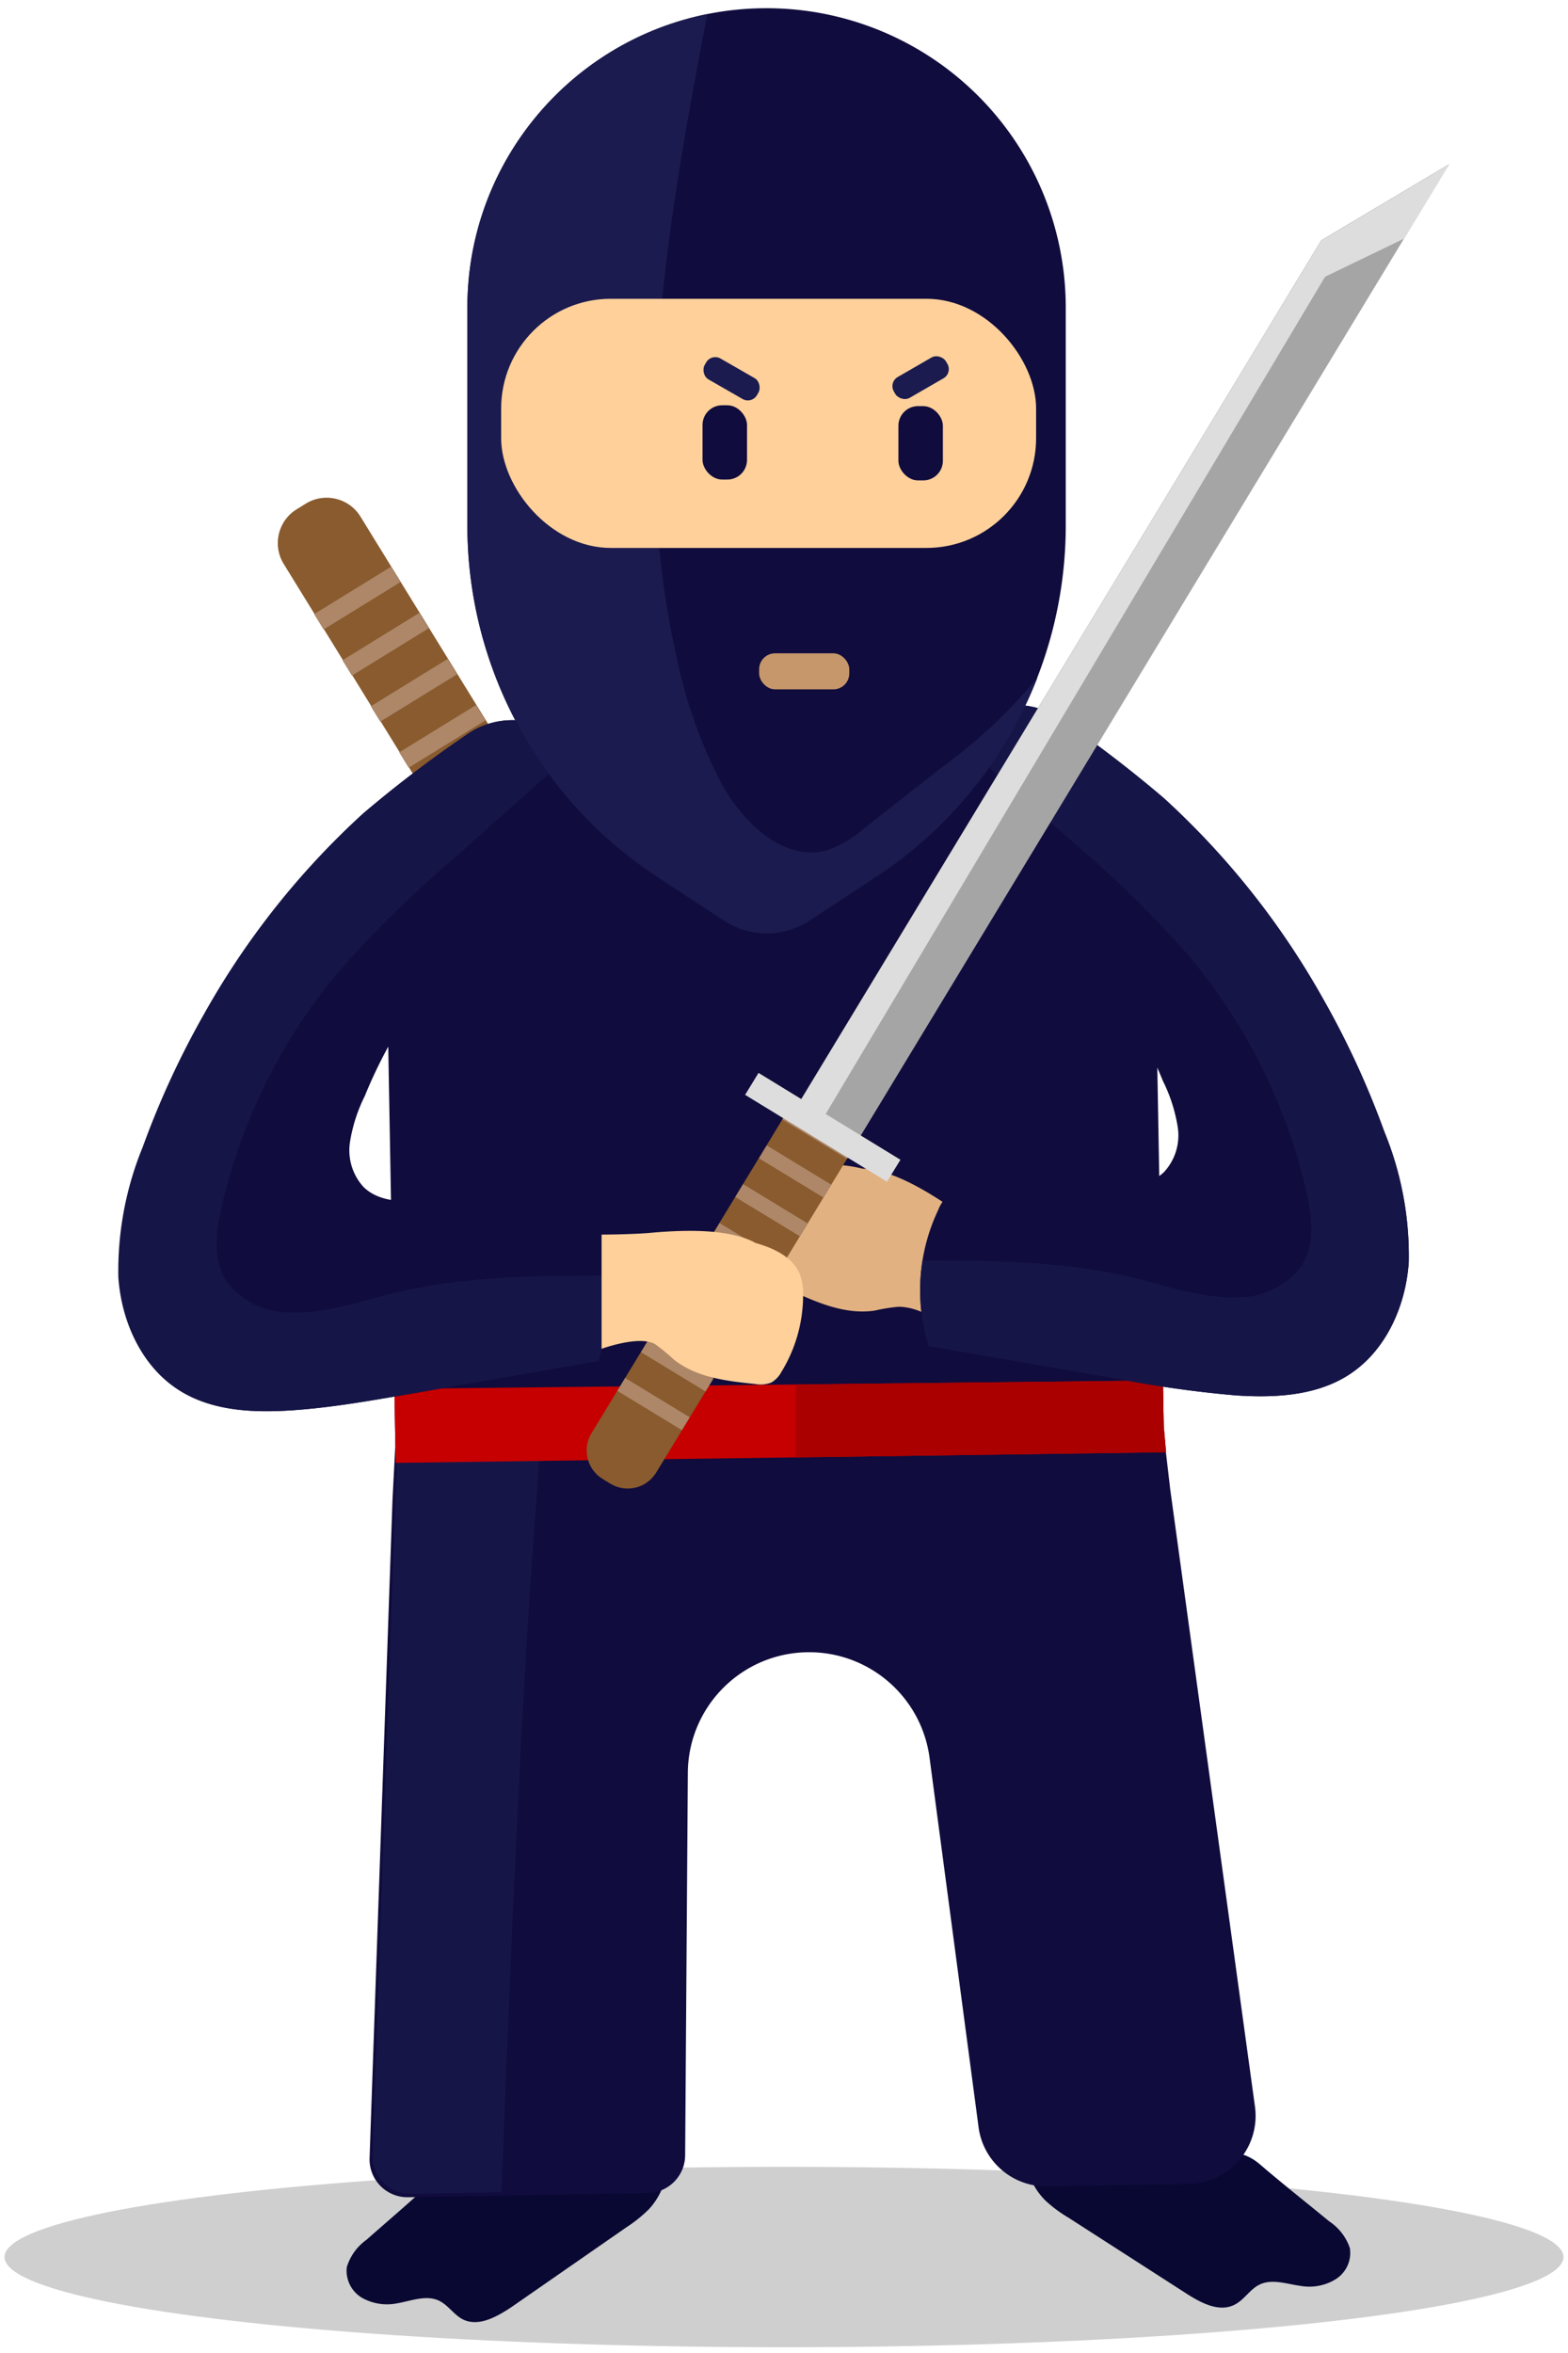 <svg xmlns="http://www.w3.org/2000/svg" width="128" height="192" viewBox="0 0 128 192">
  <g fill="none" fill-rule="evenodd" transform="translate(-80 -13)">
    <ellipse cx="144" cy="197.17" fill="#CFCFCF" fill-rule="nonzero" rx="63.63" ry="7.36"/>
    <path fill="#895B2E" fill-rule="nonzero" d="M134.073 95.171l-6.267 3.86-24.648-40.018c-.939-1.524-.464-3.519 1.06-4.458l.749-.462c1.52-.936 3.512-.466 4.453 1.051l24.648 40.018.005.009z"/>
    <path fill="#AD8768" fill-rule="nonzero" d="M112.68 60.504l-6.267 3.86-.771-1.252 6.267-3.86zM114.993 64.269l-6.267 3.86-.771-1.252 6.267-3.86zM117.306 68.024l-6.267 3.86-.771-1.252 6.267-3.86zM119.627 71.784l-6.267 3.86-.771-1.252 6.267-3.86z"/>
    <path fill="#382109" fill-rule="nonzero" d="M121.94 75.549l-6.267 3.86-.771-1.252 6.267-3.86zM124.253 79.315l-6.267 3.86-.771-1.252 6.267-3.86zM126.574 83.075l-6.267 3.86-.771-1.252 6.267-3.86zM128.887 86.83l-6.267 3.86-.771-1.252 6.267-3.86z"/>
    <path fill="#100C3D" fill-rule="nonzero" d="M136.221 71.594l12.738-.227c13.805-.246 25.195 10.746 25.441 24.551l.607 34.115-62.73 1.117-.607-34.115a25 25 0 0124.551-25.441z"/>
    <path fill="#090833" fill-rule="nonzero" d="M188.51 194.26a4.25 4.25 0 011.68 2.17 2.53 2.53 0 01-1.14 2.54 4.08 4.08 0 01-2.84.56c-1.15-.15-2.38-.62-3.41-.1-.77.38-1.23 1.23-2 1.62-1.26.66-2.75-.13-3.95-.9l-9.64-6.2a10.68 10.68 0 01-1.88-1.4 5.57 5.57 0 01-1.59-3.26l14.27-.57c2-.08 3.34-.42 4.88.92 1.84 1.58 3.75 3.08 5.62 4.62zm-78.59 1.5a4.28 4.28 0 00-1.61 2.23 2.57 2.57 0 001.23 2.5 4.17 4.17 0 002.86.46c1.14-.19 2.35-.71 3.41-.23.78.36 1.26 1.19 2 1.55 1.28.61 2.75-.23 3.92-1l9.41-6.53a11.34 11.34 0 001.83-1.47 5.58 5.58 0 001.47-3.32l-14.28-.06c-2 0-3.35-.3-4.85 1.09-1.72 1.61-3.58 3.18-5.39 4.78z"/>
    <path fill="#100C3D" fill-rule="nonzero" d="M165.56 191.4l11.48-.2a5.55 5.55 0 005.4-6.35l-6.91-50.31L175 130l-62.74 1.12-.22 4.29-1.87 53.67a3.09 3.09 0 00.879 2.281 3.092 3.092 0 002.261.929l19.62-.35c1.66-.048 2.985-1.4 3-3.06l.22-31.22c.032-5.378 4.352-9.748 9.73-9.84 5.029-.086 9.326 3.606 10 8.59l4 30.14c.364 2.837 2.821 4.935 5.68 4.85z"/>
    <path fill="#161547" fill-rule="nonzero" d="M112.5 130.84l-.22 4.29-1.87 53.67a3.08 3.08 0 003.14 3.21l7.38-.13.24-6c.187-4.667.38-9.36.58-14.08.37-8.63.79-17.27 1.32-25.9.27-4.28.56-8.55.9-12.82 0-.73.2-1.59.34-2.46l-11.81.22z"/>
    <path fill="#C60000" fill-rule="nonzero" d="M175.19 131.5l-62.89.87-.11-6.04 62.74-.69.07 3.71z"/>
    <path fill="#A00" fill-rule="nonzero" d="M144.95 131.92l30.24-.42-.19-2.15-.07-3.71-29.98.33z"/>
    <path fill="#100C3D" fill-rule="nonzero" d="M91.71 106.57a26.64 26.64 0 00-2 10.65c.25 3.63 1.91 7.32 5 9.25 2.66 1.67 6 1.82 9.13 1.61 3.13-.21 6.21-.75 9.3-1.28l15.76-2.74a15.26 15.26 0 00-.77-11.09 3.14 3.14 0 00-1.12-1.44 3.53 3.53 0 00-1.4-.35 68.07 68.07 0 00-10.49-.21c-1.91.11-4.07.22-5.44-1.11a4.43 4.43 0 01-1.11-3.67 12.92 12.92 0 011.21-3.76 38.87 38.87 0 013.31-6.37c3.11-4.53 7.94-7.53 12.33-10.85 1.86-1.42 3.78-3.09 4.25-5.38.54-2.59-1-5.29-3.3-6.67-2.72-1.66-5.81-2-8.38-.13a97.86 97.86 0 00-8.31 6.33 65.32 65.32 0 00-13 16.38 70.64 70.64 0 00-4.97 10.83z"/>
    <path fill="#161547" fill-rule="nonzero" d="M129.42 117.09c-5.87 0-11.79.06-17.48 1.47-2.72.67-5.43 1.65-8.23 1.53a6.35 6.35 0 01-5.25-2.59c-1.11-1.79-.82-4.09-.34-6.14a46 46 0 019.39-18.91 91.61 91.61 0 019.68-9.52l10.16-9.06a7.44 7.44 0 00-1-.71c-2.72-1.66-5.81-2-8.38-.13a97.86 97.86 0 00-8.31 6.33 65.32 65.32 0 00-13 16.38 70.64 70.64 0 00-5 10.83 26.64 26.64 0 00-2 10.65c.25 3.63 1.91 7.32 5 9.25 2.66 1.67 6 1.82 9.13 1.61 3.13-.21 6.21-.75 9.3-1.28l15.76-2.74a15.22 15.22 0 00.57-6.97z"/>
    <path fill="#E2B181" fill-rule="nonzero" d="M150.4 108.36c-1.47-.36-3.17-.55-4.38.38a4.56 4.56 0 00-1.14 1.4 12 12 0 00-1.57 6.29 2.12 2.12 0 00.27 1.14 2.39 2.39 0 001.1.78c2.14 1 4.42 1.94 6.74 1.59a14 14 0 011.92-.31c1.49 0 2.8.86 4.1 1.57a19.39 19.39 0 004.42 1.75 6.65 6.65 0 01-.71-2.64c-.22-1.71-.44-3.43-.65-5.15-.21-1.72-.74-2.12-2.15-3.13-2.03-1.44-5.35-3.62-7.95-3.67z"/>
    <path fill="#100C3D" fill-rule="nonzero" d="M193 105.33a26.64 26.64 0 012 10.67c-.25 3.63-1.91 7.32-5 9.25-2.66 1.66-6 1.82-9.13 1.61a91.58 91.58 0 01-9.3-1.29l-15.76-2.73a15.25 15.25 0 01.77-11.09 3.09 3.09 0 011.12-1.44 3.37 3.37 0 011.4-.35 68.07 68.07 0 0110.49-.21c1.91.11 4.07.21 5.44-1.12a4.41 4.41 0 001.11-3.67 13 13 0 00-1.21-3.76 38.33 38.33 0 00-3.3-6.36c-3.12-4.53-7.95-7.53-12.34-10.86-1.86-1.41-3.77-3.08-4.25-5.37-.54-2.59 1-5.29 3.3-6.67 2.72-1.66 5.81-2 8.38-.14a100.11 100.11 0 018.28 6.32 65.45 65.45 0 0113 16.37 70.31 70.31 0 015 10.84z"/>
    <path fill="#161547" fill-rule="nonzero" d="M155.31 115.85c5.87 0 11.79.06 17.48 1.47 2.72.67 5.43 1.64 8.23 1.53a6.38 6.38 0 005.25-2.59c1.11-1.79.82-4.1.34-6.15a46 46 0 00-9.39-18.91 90.66 90.66 0 00-9.68-9.52l-10.16-9.06a7.37 7.37 0 011-.7c2.72-1.66 5.81-2 8.38-.14a100.11 100.11 0 018.24 6.34 65.45 65.45 0 0113 16.37 70.31 70.31 0 015 10.84 26.64 26.64 0 012 10.67c-.25 3.63-1.91 7.32-5 9.25-2.66 1.66-6 1.82-9.13 1.61a91.58 91.58 0 01-9.3-1.29l-15.76-2.73a15.23 15.23 0 01-.5-6.99z"/>
    <path fill="#895B2E" fill-rule="nonzero" d="M144.785 102.852l5.271 3.207-16.489 27.098c-.781 1.283-2.454 1.691-3.737.91l-.632-.385c-1.283-.781-1.691-2.454-.91-3.737l16.489-27.098.009.005z"/>
    <path fill="#AD8768" fill-rule="nonzero" d="M131.033 125.44l5.271 3.207-.639 1.051-5.271-3.207zM132.963 122.284l5.271 3.207-.639 1.051-5.271-3.207zM134.885 119.129l5.271 3.207-.639 1.051-5.271-3.207zM136.813 115.958l5.271 3.207-.639 1.051-5.271-3.207zM138.744 112.802l5.271 3.207-.639 1.051-5.271-3.207zM140.662 109.622l5.271 3.207-.639 1.051-5.271-3.207zM142.594 106.465l5.271 3.207-.639 1.051-5.271-3.207zM144.506 103.304l5.271 3.207-.639 1.051-5.271-3.207z"/>
    <path fill="#A5A5A5" fill-rule="nonzero" d="M198.29 26.4l-48.2 79.55-4.85-3 42.61-70.34z"/>
    <path fill="#DDD" fill-rule="nonzero" d="M188.17 35.58l6.47-3.12 3.66-6.04-10.44 6.21-42.61 70.34 1.98 1.22z"/>
    <path fill="#DDD" fill-rule="nonzero" d="M141.921 100.546l11.584 7.088-1.096 1.791-11.584-7.088z"/>
    <path fill="#FFD09A" fill-rule="nonzero" d="M141.67 114.42c1.46.42 3 1.11 3.61 2.52a4.49 4.49 0 01.28 1.78 12 12 0 01-1.78 6.24 2.21 2.21 0 01-.81.85 2.43 2.43 0 01-1.34.12c-2.33-.24-4.8-.53-6.63-2a16 16 0 00-1.51-1.24c-1.27-.77-4.38.37-4.38.37v-9.32s2.12 0 3.85-.13c2.47-.23 6.46-.44 8.71.81z"/>
    <path fill="#100C3D" fill-rule="nonzero" d="M151.55 84.53l-5.47 3.59c-2.125 1.394-4.875 1.394-7 0l-5.47-3.59c-9.649-6.338-15.459-17.106-15.46-28.65V38.09c0-13.487 10.933-24.42 24.42-24.42A24.42 24.42 0 01167 38.09v17.79c.002 11.542-5.805 22.31-15.45 28.65z"/>
    <path fill="#1B1B4F" fill-rule="nonzero" d="M164.68 68.31a43.18 43.18 0 01-7.92 7.4l-6.18 4.85a9.55 9.55 0 01-2.9 1.77c-3.52 1.11-6.94-2.07-8.73-5.3a39.11 39.11 0 01-3.68-10.25c-3.93-17.25-.88-35.21 2.47-52.63-11.392 2.304-19.582 12.317-19.58 23.94v17.79c.001 11.544 5.811 22.312 15.46 28.65l5.47 3.59c2.125 1.394 4.875 1.394 7 0l5.47-3.59a34.34 34.34 0 0013.12-16.22z"/>
    <rect width="43.67" height="20.33" x="120.91" y="37.38" fill="#FFD09A" fill-rule="nonzero" rx="8.95"/>
    <rect width="3.63" height="6.06" x="137.35" y="46.07" fill="#100C3D" fill-rule="nonzero" rx="1.6"/>
    <rect width="7.36" height="2.94" x="141.97" y="66.31" fill="#C6976A" fill-rule="nonzero" rx="1.3"/>
    <rect width="4.927" height="1.967" x="137.255" y="42.924" fill="#1B1B4F" fill-rule="nonzero" rx=".86" transform="rotate(29.887 139.719 43.908)"/>
    <rect width="3.63" height="6.06" x="153.34" y="46.14" fill="#100C3D" fill-rule="nonzero" rx="1.6" transform="rotate(180 155.155 49.17)"/>
    <rect width="4.91" height="1.96" x="152.697" y="42.836" fill="#1B1B4F" fill-rule="nonzero" rx=".86" transform="rotate(150 155.152 43.816)"/>
    <path d="M0 0h288v220H0z"/>
  </g>
</svg>
